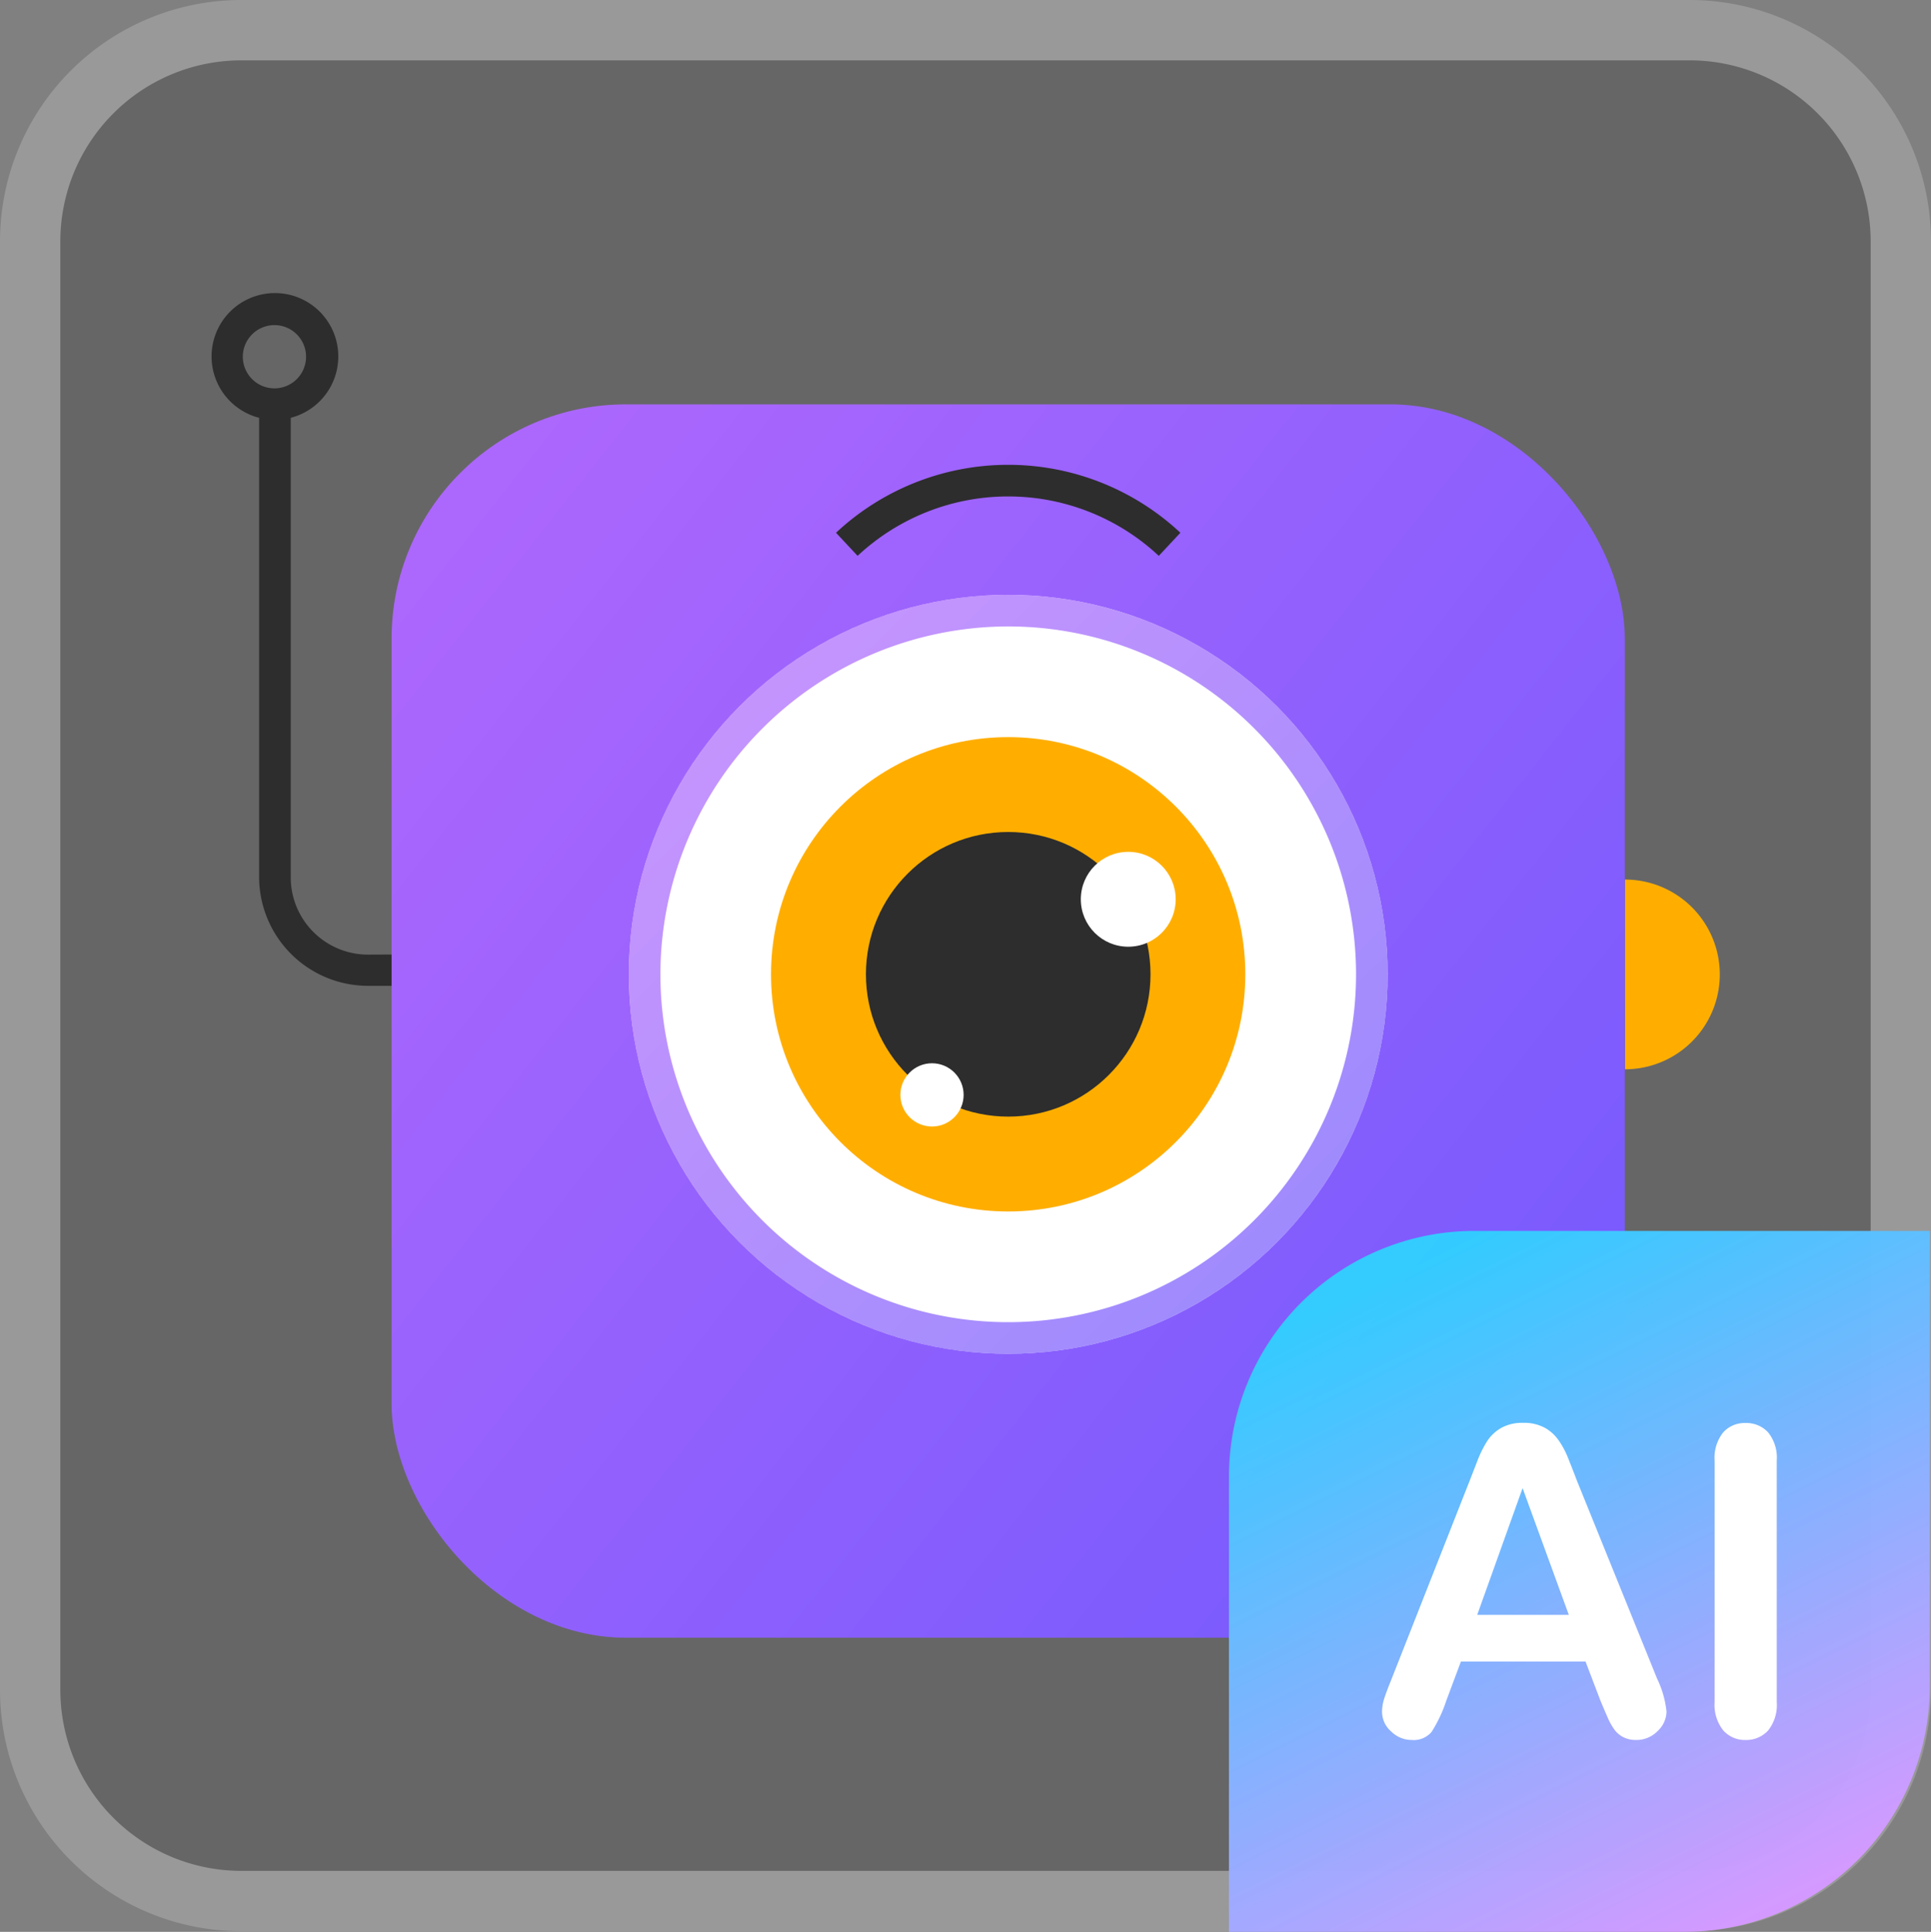 <svg xmlns="http://www.w3.org/2000/svg" xmlns:xlink="http://www.w3.org/1999/xlink" width="32" height="32.01" viewBox="0 0 32 32.01"><rect x="0" y="0" width="32" height="32.01" fill="#808080" stroke="none"/><defs><style>.a{opacity:0.2;}.b{fill:#fff;}.c{fill:#2d2d2d;}.d{fill:#ffae00;}.e{fill:url(#a);}.f{opacity:0.7;fill:url(#b);}.g{fill:none;stroke:#2d2d2d;stroke-miterlimit:10;stroke-width:0.524px;}.h{opacity:0.996;isolation:isolate;fill:url(#c);}</style><linearGradient id="a" x1="0.947" y1="0.853" x2="0.031" y2="0.13" gradientUnits="objectBoundingBox"><stop offset="0" stop-color="#775afd"/><stop offset="1" stop-color="#ac67fd"/></linearGradient><linearGradient id="b" x1="0.146" y1="0.146" x2="0.854" y2="0.854" gradientUnits="objectBoundingBox"><stop offset="0" stop-color="#ac67fd"/><stop offset="1" stop-color="#775afd"/></linearGradient><linearGradient id="c" x1="0.274" y1="0.044" x2="0.739" y2="0.982" gradientUnits="objectBoundingBox"><stop offset="0" stop-color="#3cf"/><stop offset="1" stop-color="#d499ff"/></linearGradient></defs><g transform="translate(-2540.119 -829.732)"><g class="a"><path d="M2568.119,861.232h-24a3.5,3.5,0,0,1-3.5-3.5v-24a3.5,3.5,0,0,1,3.5-3.5h24a3.5,3.5,0,0,1,3.5,3.5v24A3.5,3.5,0,0,1,2568.119,861.232Z"/><path class="b" d="M2544.119,830.732a3,3,0,0,0-3,3v24a3,3,0,0,0,3,3h24a3,3,0,0,0,3-3v-24a3,3,0,0,0-3-3h-24m0-1h24a4,4,0,0,1,4,4v24a4,4,0,0,1-4,4h-24a4,4,0,0,1-4-4v-24A4,4,0,0,1,2544.119,829.732Z"/></g><path class="c" d="M2546.217,845.55a1.281,1.281,0,0,1-1.28-1.28v-7.615a1.05,1.05,0,1,0-.524,0v7.612a1.806,1.806,0,0,0,1.8,1.8h1.645v-.524Zm-2.074-9.907a.524.524,0,1,1,.524.524A.524.524,0,0,1,2544.143,835.643Z"/><path class="d" d="M2567.047,844.306a1.572,1.572,0,0,1,0,3.144"/><rect class="e" width="20.437" height="20.437" rx="3.883" transform="translate(2546.608 836.432)"/><circle class="b" cx="6.288" cy="6.288" r="6.288" transform="translate(2550.539 839.588)"/><path class="f" d="M2556.827,840.112a5.764,5.764,0,1,1-5.764,5.764,5.771,5.771,0,0,1,5.764-5.764m0-.524a6.288,6.288,0,1,0,6.288,6.288,6.288,6.288,0,0,0-6.288-6.288Z"/><circle class="d" cx="3.93" cy="3.93" r="3.93" transform="translate(2552.896 841.946)"/><circle class="c" cx="2.358" cy="2.358" r="2.358" transform="translate(2554.469 843.518)"/><circle class="b" cx="0.786" cy="0.786" r="0.786" transform="translate(2558.03 843.847)"/><circle class="b" cx="0.524" cy="0.524" r="0.524" transform="translate(2555.04 847.35)"/><path class="g" d="M2554.152,838.751a3.917,3.917,0,0,1,5.349,0"/><path class="g" d="M2554.152,838.751"/><path class="g" d="M2559.5,838.751"/><path class="h" d="M4.069,0h7.545a0,0,0,0,1,0,0V7.545a4.069,4.069,0,0,1-4.069,4.069H0a0,0,0,0,1,0,0V4.069A4.069,4.069,0,0,1,4.069,0Z" transform="translate(2560.485 850.128)"/><path class="b" d="M2566.637,857.9l-.243-.637h-2.065l-.243.651a2.28,2.28,0,0,1-.243.515.386.386,0,0,1-.329.134.483.483,0,0,1-.343-.143.432.432,0,0,1-.149-.322.725.725,0,0,1,.034-.215c.023-.074.062-.177.115-.308l1.3-3.3.133-.342a1.812,1.812,0,0,1,.166-.331.684.684,0,0,1,.233-.213.715.715,0,0,1,.355-.081.726.726,0,0,1,.359.081.682.682,0,0,1,.232.21,1.413,1.413,0,0,1,.149.275c.04.1.092.23.154.394l1.328,3.279a1.645,1.645,0,0,1,.156.544.45.45,0,0,1-.147.324.488.488,0,0,1-.356.148.46.46,0,0,1-.208-.044.428.428,0,0,1-.145-.118,1.058,1.058,0,0,1-.127-.228C2566.708,858.07,2566.669,857.979,2566.637,857.9Zm-2.038-1.41h1.518l-.766-2.1Z"/><path class="b" d="M2568.533,857.935v-4a.674.674,0,0,1,.142-.468.475.475,0,0,1,.368-.156.491.491,0,0,1,.376.154.668.668,0,0,1,.144.47v4a.677.677,0,0,1-.144.472.489.489,0,0,1-.376.156.475.475,0,0,1-.366-.158A.677.677,0,0,1,2568.533,857.935Z"/></g></svg>